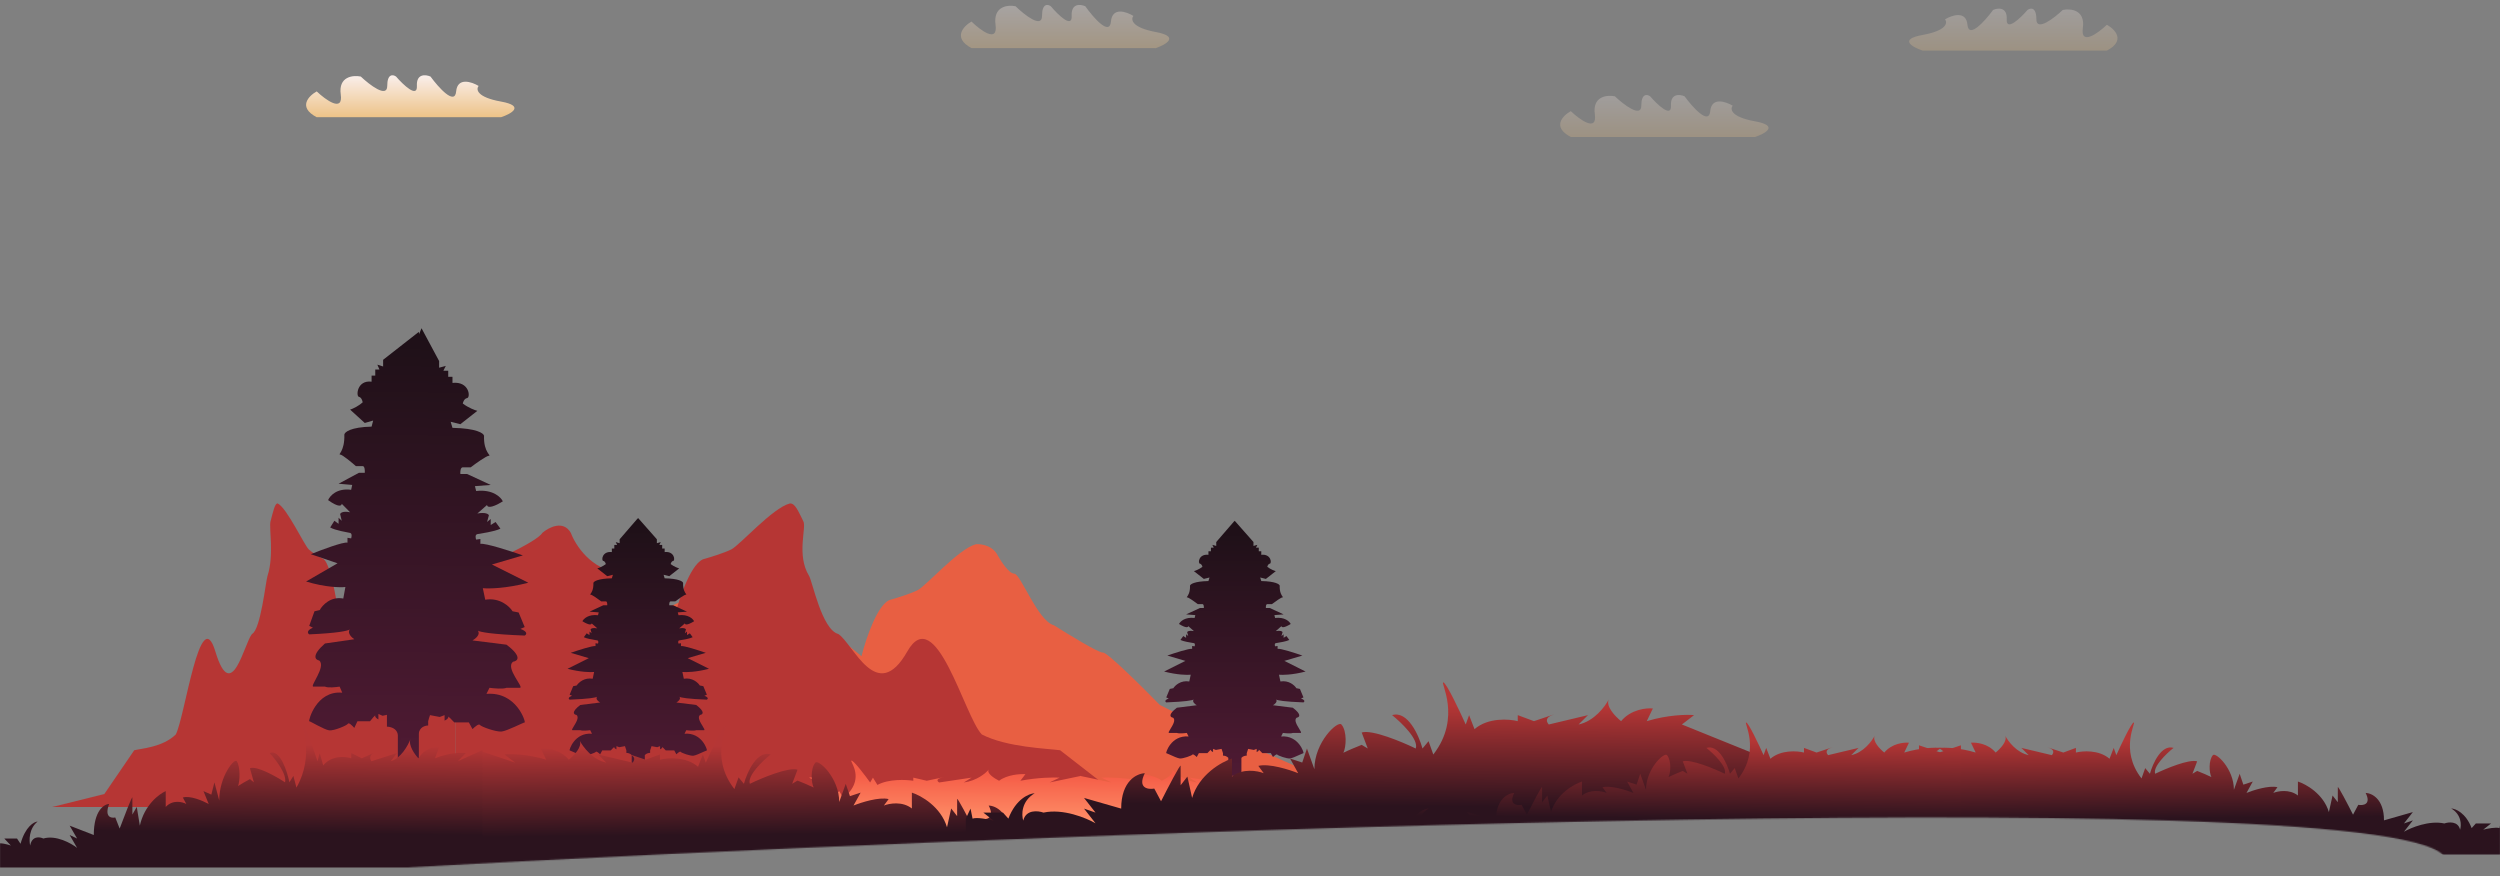 <svg width="2026" height="710" viewBox="0 0 2026 710" fill="none" xmlns="http://www.w3.org/2000/svg">
<rect x="0" y="0" width="2026" height="710" fill="#808080" stroke="none"/>
<mask id="mask0" mask-type="alpha" maskUnits="userSpaceOnUse" x="0" y="0" width="2026" height="703">
<path d="M1980 692.928C1919.2 631.693 784 677.485 330 703H0V0H2026V692.928H1980Z" fill="white"/>
</mask>
<g mask="url(#mask0)">
<path d="M1558.06 41H1685.35H1707.43C1723.02 32.885 1713.93 23.671 1707.43 20.079C1700.07 27.052 1685.87 37.323 1687.95 22.615C1690.03 7.906 1677.99 6.765 1671.71 8.033C1664.57 14.796 1650.28 25.785 1650.28 15.641C1650.28 5.497 1645.52 6.343 1643.14 8.033C1637.29 14.796 1625.73 25.785 1626.25 15.641C1626.77 5.497 1619.11 6.343 1615.21 8.033C1608.72 16.909 1595.47 31.744 1594.43 20.079C1593.39 8.414 1581.87 12.26 1576.24 15.641C1578.41 18.388 1577.8 24.77 1558.06 28.32C1538.31 31.871 1549.83 38.253 1558.06 41Z" fill="url(#paint0_linear)" fill-opacity="0.26"/>
<path d="M406.04 95H278.746H256.665C241.078 86.885 250.17 77.671 256.665 74.079C264.025 81.052 278.227 91.323 276.149 76.615C274.07 61.906 286.107 60.765 292.385 62.033C299.529 68.796 313.817 79.784 313.817 69.641C313.817 59.497 318.58 60.343 320.961 62.033C326.806 68.796 338.367 79.784 337.847 69.641C337.327 59.497 344.991 60.343 348.888 62.033C355.382 70.909 368.631 85.744 369.67 74.079C370.709 62.413 382.227 66.26 387.855 69.641C385.69 72.388 386.296 78.77 406.04 82.32C425.783 85.871 414.266 92.253 406.04 95Z" fill="url(#paint1_linear)"/>
<path d="M936.671 39H809.377H787.296C771.709 30.646 780.801 21.162 787.296 17.463C794.656 24.642 808.858 35.215 806.779 20.074C804.701 4.933 816.738 3.758 823.016 5.064C830.16 12.025 844.448 23.337 844.448 12.895C844.448 2.453 849.211 3.323 851.592 5.064C857.437 12.025 868.997 23.337 868.478 12.895C867.958 2.453 875.622 3.323 879.519 5.064C886.013 14.2 899.262 29.472 900.301 17.463C901.34 5.455 912.857 9.414 918.486 12.895C916.321 15.723 916.927 22.293 936.671 25.948C956.414 29.602 944.897 36.172 936.671 39Z" fill="url(#paint2_linear)" fill-opacity="0.32"/>
<path d="M1422.33 111H1295.04H1272.96C1257.37 102.885 1266.47 93.671 1272.96 90.079C1280.32 97.052 1294.52 107.323 1292.44 92.615C1290.37 77.906 1302.4 76.765 1308.68 78.033C1315.82 84.796 1330.11 95.784 1330.11 85.641C1330.11 75.497 1334.87 76.343 1337.26 78.033C1343.1 84.796 1354.66 95.784 1354.14 85.641C1353.62 75.497 1361.29 76.343 1365.18 78.033C1371.68 86.909 1384.93 101.744 1385.97 90.079C1387 78.413 1398.52 82.26 1404.15 85.641C1401.99 88.388 1402.59 94.77 1422.33 98.32C1442.08 101.871 1430.56 108.253 1422.33 111Z" fill="url(#paint3_linear)" fill-opacity="0.26"/>
<path d="M653.268 496.876C630.703 495.015 617.77 474.782 614.124 464.898C608.064 454.2 596.248 460.44 591.098 464.898C586.493 472.805 542.36 492.225 520.869 500.946V687L1142.44 682.714V662.143L1013.05 604.439C1002.92 603.043 960.089 581.763 939.941 571.298C925.934 556.956 897.113 528.389 893.889 528.854C890.666 529.319 866.066 514.319 854.169 506.76C840.93 503.272 827.114 464.898 821.933 464.898C817.788 464.898 811.38 455.208 808.693 450.362C804.549 441.99 795.07 440.672 790.848 441.06C777.033 444.548 750.553 474.782 743.645 478.271C738.119 481.061 727.143 484.472 722.346 485.829C711.754 487.69 701.815 517.226 698.169 531.761L671.689 510.249L653.268 496.876Z" fill="#E85F42"/>
<path d="M501.915 463.843C479.257 461.982 466.272 441.745 462.611 431.859C456.526 421.159 444.662 427.401 439.491 431.859C434.867 439.768 390.553 459.19 368.975 467.913V654H984.547L904.783 643.473L859.121 608C848.948 606.604 815.903 605.674 795.673 595.207C781.608 580.862 758.4 487.118 735.245 528C710.485 571.714 691.307 521.353 679.362 513.794C666.068 510.304 658.407 471.137 655.664 466.69C645.26 449.826 653.737 427.341 651.04 422.495C646.878 414.121 644.296 407.629 640.058 408.016C626.186 411.506 599.598 441.745 592.662 445.234C587.113 448.025 576.092 451.437 571.275 452.794C560.64 454.655 550.66 484.196 546.999 498.734L520.411 477.218L501.915 463.843Z" fill="#B63634"/>
<path d="M298.404 463.843C310.432 461.982 317.325 441.745 319.268 431.859C322.498 421.159 328.796 427.401 331.541 431.859C333.996 439.768 357.52 459.19 368.975 467.913V654H42.202L84.544 643.473L108.783 608C114.184 606.604 131.725 605.674 142.464 595.207C149.931 580.862 162.25 487.118 174.542 528C187.686 571.714 197.866 521.353 204.207 513.794C211.264 510.304 215.331 471.137 216.787 466.69C222.31 449.826 217.81 427.341 219.242 422.495C221.451 414.121 222.822 407.629 225.072 408.016C232.436 411.506 246.55 441.745 250.232 445.234C253.177 448.025 259.027 451.437 261.584 452.794C267.23 454.655 272.528 484.196 274.471 498.734L288.585 477.218L298.404 463.843Z" fill="#B63634"/>
<path fill-rule="evenodd" clip-rule="evenodd" d="M875.623 628.859L875.971 628.786V628.932L900.715 634.126L892.537 630.191C897.232 629.91 910.164 630.023 924.338 632.721L920.25 627.381C924.641 627.1 935.06 627.774 941.602 632.721C945.334 630.873 952.128 626.495 949.881 623.571C952.407 626.616 959.826 632.795 970.222 634.126L963.862 630.191L990.212 634.126C991.574 633.283 993.028 631.315 987.94 630.191C982.852 629.067 993.997 631.409 1000.21 632.721L1011.11 630.191V632.721C1017.02 631.784 1031.1 631.147 1040.18 636.093L1043.82 630.191L1046.09 634.126C1050.18 628.411 1058.9 616.87 1061.08 616.42C1061.71 616.29 1061.37 617.003 1060.71 618.37C1058.53 622.912 1052.88 634.676 1067.9 646.773L1071.08 641.152L1075.17 644.244C1077.59 638.716 1085.07 628.168 1095.61 630.191C1089.4 633.283 1077.53 640.421 1079.71 644.244C1088.95 641.433 1109.15 636.149 1116.05 637.498L1111.96 644.244L1116.05 642.698C1120.04 643.691 1126.64 645.409 1129.06 646.262C1128.78 645.339 1129.3 643.287 1129.85 641.129C1130.4 638.965 1130.98 636.693 1130.8 635.344C1131.13 635.528 1131.5 635.733 1131.9 635.957C1137.02 638.808 1147.85 644.835 1147.85 652.956L1152.85 644.244L1156.03 650.146L1164.21 648.459L1158.76 654.642C1164.66 653.143 1178.29 650.427 1185.56 651.551L1181.93 654.642C1186.01 653.612 1196.01 652.45 1203.28 656.048V648.459C1210.24 649.865 1225.36 655.148 1230.08 665.041L1233.26 656.048L1237.8 659.701V651.551C1237.8 650.427 1246.59 661.013 1250.98 666.446L1255.52 661.106C1259.76 661.575 1266.97 660.938 1261.88 654.642C1267.18 654.736 1277.78 657.846 1277.78 669.538L1302.77 665.041L1295.05 671.224L1302.77 669.538L1295.05 675.721C1301.25 673.472 1316.94 669.425 1330.03 671.224C1333.81 670.381 1341.84 669.875 1343.66 674.597C1344.87 672.161 1345.02 666.446 1335.93 663.074C1339.72 663.167 1348.56 665.434 1353.65 673.753L1357.28 671.224H1370.46L1363.64 674.597C1367.13 674.034 1374.82 673.079 1377.73 673.753L1379.09 669.538L1382.27 673.753V688.087H875.971H875.274H368.975V673.753L372.155 669.538L373.518 673.753C376.425 673.079 384.118 674.034 387.601 674.597L380.786 671.224H393.961L397.595 673.753C402.684 665.434 411.527 663.167 415.313 663.074C406.227 666.446 406.378 672.161 407.59 674.597C409.407 669.875 417.433 670.381 421.219 671.224C434.303 669.425 449.991 673.472 456.2 675.721L448.477 669.538L456.2 671.224L448.477 665.041L473.463 669.538C473.463 657.846 484.063 654.736 489.364 654.642C484.275 660.938 491.484 661.575 495.724 661.106L500.267 666.446C504.658 661.013 513.441 650.427 513.441 651.551V659.701L517.984 656.048L521.164 665.041C525.889 655.148 541.002 649.865 547.968 648.459V656.048C555.237 652.45 565.231 653.612 569.32 654.642L565.686 651.551C572.954 650.427 586.583 653.143 592.489 654.642L587.038 648.459L595.215 650.146L598.395 644.244L603.392 652.956C603.392 644.835 614.223 638.808 619.346 635.957C619.749 635.733 620.117 635.528 620.441 635.344C620.269 636.693 620.846 638.965 621.396 641.129C621.944 643.287 622.465 645.339 622.188 646.262C624.604 645.409 631.209 643.691 635.193 642.698L639.282 644.244L635.193 637.498C642.098 636.149 662.3 641.433 671.537 644.244C673.718 640.421 661.845 633.283 655.637 630.191C666.176 628.168 673.657 638.716 676.08 644.244L680.169 641.152L683.349 646.773C698.363 634.676 692.713 622.912 690.531 618.37C689.875 617.003 689.532 616.29 690.163 616.42C692.344 616.87 701.066 628.411 705.155 634.126L707.426 630.191L711.061 636.093C720.147 631.147 734.23 631.784 740.136 632.721V630.191L751.039 632.721C757.248 631.409 768.393 629.067 763.305 630.191C758.217 631.315 759.671 633.283 761.034 634.126L787.383 630.191L781.023 634.126C791.419 632.795 798.839 626.616 801.364 623.571C799.117 626.495 805.911 630.873 809.643 632.721C816.185 627.774 826.604 627.1 830.995 627.381L826.907 632.721C841.081 630.023 854.013 629.91 858.708 630.191L850.53 634.126L875.274 628.932V628.786L875.623 628.859ZM801.466 623.446C801.43 623.487 801.396 623.529 801.364 623.571C801.399 623.529 801.433 623.487 801.466 623.446ZM621.564 634.126C620.867 634.126 620.538 634.591 620.441 635.344C621.844 634.546 622.436 634.126 621.564 634.126ZM1129.68 634.126C1130.38 634.126 1130.71 634.591 1130.8 635.344C1129.4 634.546 1128.81 634.126 1129.68 634.126ZM949.779 623.446C949.815 623.487 949.849 623.529 949.881 623.571C949.846 623.529 949.812 623.487 949.779 623.446Z" fill="url(#paint4_linear)"/>
<path d="M339.138 588.896V613.999V616.953H322.414V595.787C322.021 590.274 316.348 588.896 313.561 588.896V306.854C324.972 302.916 337.007 277.977 341.598 266L355.862 292.58V297.994L361.273 296.518L359.305 300.455H363.24V305.378H366.683V310.3C380.456 308.823 381.44 322.113 378.564 322.605C376.264 322.999 375.26 325.723 375.045 327.035C379.767 330.579 384.883 332.45 386.85 332.942L373.078 343.771L365.208 341.802L366.683 346.724C386.359 347.118 391.933 351.154 392.261 353.123C391.769 366.905 398.655 369.366 396.196 369.366C394.229 369.366 385.539 375.601 381.44 378.718H375.045C373.078 378.718 372.914 382.328 373.078 384.133H378.564L397.672 392.993L384.883 393.977L385.867 397.915C399.246 396.34 405.87 402.837 407.509 406.283C397.278 412.583 394.72 410.877 394.72 409.236L386.85 416.127C393.54 414.946 395.868 416.619 396.196 417.604L394.72 423.018L397.672 420.557V425.479L401.607 423.018L405.542 428.433C400.623 430.894 389.31 432.37 386.85 432.863C384.883 433.256 385.375 435.98 385.867 437.292L389.31 436.8V440.738C393.245 439.951 413.904 446.645 423.741 450.09L398.655 457.474L428.168 472.24C410.067 476.965 396.032 477.162 391.277 476.67L393.245 486.022C405.05 484.053 412.92 491.437 415.379 495.374L420.298 496.359L425.217 508.172L421.774 509.649C428.07 512.011 426.693 514.243 425.217 515.063C398.467 514.047 389.224 512.228 387.27 511.114C389.554 514.155 385.407 517.599 382.915 519.001L410.461 522.447C423.446 532.291 419.478 535.736 415.871 536.229C408.985 541.151 425.217 557.394 421.282 557.394H410.461C407.706 558.575 400.131 557.886 396.688 557.394L394.229 562.316C418.822 560.347 426.201 585.451 425.217 585.451C424.233 585.451 410.952 592.342 406.526 592.834C402.099 593.326 389.802 588.896 388.818 587.42C388.031 586.238 384.555 589.224 382.915 590.865L379.964 585.451H368.159C366.355 583.482 362.847 579.839 363.24 581.021C363.634 582.202 361.437 583.482 360.289 583.974V579.544L356.354 581.021L348.484 579.544L346.516 585.451C342.581 582.694 339.958 586.599 339.138 588.896Z" fill="url(#paint5_linear)"/>
<path d="M324.911 587.94V613.046V616H339.347V594.832C339.687 589.318 344.584 587.94 346.99 587.94V305.86C337.14 301.921 343.31 280.979 339.347 269L310.475 291.583V296.999L305.804 295.522L307.503 299.46H304.106V304.383H301.134V309.306C289.245 307.829 288.396 321.121 290.878 321.613C292.864 322.007 293.73 324.731 293.916 326.043C289.839 329.588 285.424 331.459 283.725 331.951L295.614 342.781L302.407 340.812L301.134 345.735C284.15 346.129 279.338 350.166 279.055 352.135C279.479 365.919 273.535 368.38 275.658 368.38C277.356 368.38 284.857 374.616 288.396 377.734H293.916C295.614 377.734 295.755 381.344 295.614 383.149H290.878L274.384 392.01L285.424 392.994L284.574 396.933C273.025 395.357 267.307 401.856 265.892 405.302C274.724 411.603 276.932 409.896 276.932 408.255L283.725 415.147C277.951 413.966 275.941 415.64 275.658 416.624L276.932 422.039L274.384 419.578V424.501L270.987 422.039L267.59 427.454C271.836 429.916 281.602 431.393 283.725 431.885C285.424 432.279 284.999 435.003 284.574 436.316L281.602 435.823V439.762C278.205 438.974 260.372 445.669 251.88 449.115L273.535 456.499L248.059 471.268C263.684 475.994 275.799 476.191 279.904 475.699L278.205 485.052C268.015 483.083 261.221 490.467 259.098 494.405L254.853 495.39L250.607 507.205L253.579 508.682C248.144 511.045 249.333 513.276 250.607 514.097C273.697 513.08 281.677 511.262 283.363 510.147C281.392 513.188 284.972 516.633 287.122 518.035L263.344 521.481C252.135 531.327 255.56 534.773 258.674 535.265C264.618 540.188 250.607 556.433 254.003 556.433H263.344C265.722 557.615 272.261 556.926 275.233 556.433L277.356 561.356C256.126 559.387 249.757 584.494 250.607 584.494C251.456 584.494 262.92 591.386 266.741 591.878C270.563 592.37 281.178 587.94 282.027 586.463C282.706 585.281 285.707 588.268 287.122 589.909L289.67 584.494H299.86C301.417 582.525 304.446 578.882 304.106 580.063C303.766 581.245 305.663 582.525 306.653 583.017V578.586L310.05 580.063L316.844 578.586L318.542 584.494C321.939 581.737 324.203 585.642 324.911 587.94Z" fill="url(#paint6_linear)"/>
<path fill-rule="evenodd" clip-rule="evenodd" d="M526.865 608.124V610.139C525.709 610.139 523.702 610.545 522.554 611.934V624.804V626.529L521.693 626.529H511.923V624.804V611.933C510.774 610.545 508.768 610.139 507.612 610.139V608.124L506.463 604.676L501.865 605.538L499.567 604.676V607.263C498.896 606.976 497.613 606.228 497.842 605.538C498.072 604.848 496.023 606.976 494.969 608.126H488.073L486.348 611.289C485.391 610.331 483.36 608.586 482.9 609.276C482.325 610.139 475.142 612.727 472.556 612.439C470.878 612.253 467.026 610.494 464.368 609.281C462.928 608.624 461.838 608.126 461.636 608.126C461.062 608.126 465.372 593.461 479.739 594.611L478.303 591.736C476.291 592.023 471.866 592.426 470.257 591.736H463.935C463.046 591.736 463.918 590.318 465.09 588.413C466.949 585.388 469.564 581.135 467.096 579.371C464.989 579.084 462.671 577.071 470.257 571.32L486.348 569.307C484.893 568.488 482.47 566.476 483.805 564.699C482.663 565.35 477.263 566.413 461.636 567.006C460.774 566.527 459.97 565.224 463.648 563.843L461.636 562.981L464.51 556.079L467.383 555.504C468.82 553.204 473.418 548.891 480.314 550.041L481.463 544.577C478.686 544.865 470.487 544.75 459.912 541.99L477.153 533.363L462.498 529.05C468.245 527.037 480.314 523.126 482.613 523.586V521.286L484.624 521.573C484.912 520.807 485.199 519.215 484.05 518.985C483.78 518.931 483.328 518.857 482.753 518.763C480.264 518.354 475.465 517.565 473.13 516.397L475.429 513.234L477.728 514.672V511.797L479.452 513.234L478.59 510.071C478.781 509.496 480.142 508.519 484.05 509.209L479.452 505.183C479.452 506.141 477.958 507.138 471.981 503.458C472.939 501.445 476.808 497.649 484.624 498.569L485.199 496.269L477.728 495.694L488.89 490.518H492.095C492.191 489.464 492.095 487.355 490.946 487.355H487.21C484.816 485.534 479.739 481.891 478.59 481.891C478.122 481.891 478.233 481.739 478.586 481.255C479.316 480.253 481.083 477.831 480.889 472.402C481.08 471.252 484.337 468.894 495.831 468.664L496.693 465.789L492.095 466.939L484.05 460.613C485.199 460.325 488.187 459.232 490.946 457.162C490.821 456.395 490.234 454.804 488.89 454.574C487.21 454.287 487.785 446.523 495.831 447.385V444.51H497.842V441.634H500.141L498.992 439.334L502.153 440.197V437.033L516.808 420.068C516.839 420.149 516.87 420.232 516.9 420.315C516.963 420.131 517.028 419.953 517.094 419.78L532.324 437.033V440.196L535.485 439.334L534.335 441.634H536.634V444.51H538.646V447.385C546.691 446.523 547.266 454.286 545.586 454.574C544.243 454.804 543.656 456.395 543.531 457.162C546.289 459.232 549.278 460.325 550.427 460.613L542.381 466.939L537.784 465.788L538.646 468.664C550.14 468.894 553.396 471.252 553.588 472.402C553.394 477.831 555.16 480.253 555.891 481.255C556.243 481.739 556.355 481.891 555.887 481.891C554.737 481.891 549.661 485.534 547.266 487.355H543.531C542.381 487.355 542.285 489.463 542.381 490.518H545.586L556.749 495.694L549.278 496.269L549.852 498.569C557.668 497.649 561.538 501.445 562.496 503.458C556.519 507.138 555.025 506.141 555.025 505.183L550.427 509.209C554.335 508.519 555.695 509.496 555.887 510.071L555.025 513.234L556.749 511.797V514.672L559.048 513.234L561.346 516.397C559.012 517.565 554.213 518.354 551.723 518.763C551.148 518.857 550.697 518.931 550.427 518.985C549.278 519.215 549.565 520.807 549.852 521.573L551.864 521.286V523.586C554.163 523.126 566.231 527.037 571.978 529.05L557.323 533.363L574.564 541.989C563.99 544.75 555.791 544.865 553.013 544.577L554.163 550.041C561.059 548.891 565.657 553.204 567.093 555.504L569.967 556.079L572.84 562.981L570.829 563.843C574.507 565.224 573.702 566.527 572.84 567.006C557.213 566.412 551.813 565.35 550.672 564.699C552.006 566.476 549.584 568.488 548.128 569.307L564.22 571.32C571.806 577.071 569.488 579.083 567.381 579.371C564.913 581.135 567.528 585.388 569.387 588.413C570.559 590.318 571.43 591.736 570.542 591.736H564.22C562.611 592.426 558.185 592.023 556.174 591.736L554.737 594.611C569.105 593.461 573.415 608.126 572.84 608.126C572.638 608.126 571.549 608.623 570.108 609.281C567.451 610.494 563.598 612.253 561.921 612.439C559.335 612.727 552.151 610.139 551.576 609.276C551.117 608.586 549.086 610.331 548.128 611.289L546.404 608.126H539.508C538.454 606.976 536.404 604.848 536.634 605.538C536.864 606.228 535.581 606.976 534.91 607.263V604.675L532.611 605.538L528.014 604.675L526.865 608.124Z" fill="url(#paint7_linear)"/>
<path fill-rule="evenodd" clip-rule="evenodd" d="M1010.36 610.344V612.359C1009.2 612.359 1007.19 612.765 1006.04 614.153V627.024V628.749L1005.18 628.749H995.413V627.024V614.153C994.264 612.765 992.258 612.359 991.102 612.359V610.344L989.953 606.895L985.356 607.758L983.057 606.895V609.483C982.386 609.196 981.103 608.448 981.333 607.758C981.563 607.068 979.513 609.196 978.459 610.346H971.563L969.839 613.509C968.881 612.55 966.85 610.806 966.39 611.496C965.816 612.359 958.632 614.947 956.046 614.659C954.369 614.473 950.516 612.714 947.859 611.501C946.418 610.843 945.328 610.346 945.126 610.346C944.552 610.346 948.862 595.681 963.23 596.831L961.793 593.955C959.781 594.243 955.356 594.645 953.747 593.955H947.425C946.537 593.955 947.408 592.538 948.58 590.632C950.439 587.608 953.054 583.355 950.586 581.591C948.479 581.303 946.161 579.29 953.747 573.539L969.839 571.526C968.383 570.707 965.961 568.695 967.295 566.919C966.153 567.57 960.753 568.632 945.126 569.226C944.264 568.747 943.46 567.443 947.138 566.063L945.126 565.2L948 558.299L950.873 557.724C952.31 555.424 956.908 551.11 963.804 552.261L964.954 546.797C962.176 547.085 953.977 546.97 943.402 544.209L960.643 535.583L945.989 531.269C951.736 529.256 963.804 525.346 966.103 525.806V523.505L968.115 523.793C968.402 523.026 968.689 521.435 967.54 521.205C967.27 521.151 966.819 521.077 966.244 520.982C963.754 520.574 958.955 519.785 956.62 518.617L958.919 515.454L961.218 516.892V514.016L962.942 515.454L962.08 512.291C962.272 511.716 963.632 510.738 967.54 511.428L962.942 507.403C962.942 508.361 961.448 509.358 955.471 505.677C956.429 503.664 960.299 499.869 968.115 500.789L968.689 498.489L961.218 497.913L972.38 492.738H975.586C975.681 491.683 975.586 489.574 974.436 489.574H970.701C968.306 487.753 963.23 484.111 962.08 484.111C961.612 484.111 961.723 483.958 962.076 483.475C962.807 482.473 964.573 480.051 964.379 474.622C964.571 473.472 967.827 471.114 979.321 470.884L980.183 468.008L975.586 469.158L967.54 462.832C968.689 462.545 971.678 461.452 974.436 459.382C974.311 458.615 973.724 457.024 972.38 456.794C970.701 456.506 971.275 448.742 979.321 449.605V446.729H981.333V443.854H983.632L982.482 441.553L985.643 442.416V439.253L1000.3 422.288C1000.33 422.369 1000.36 422.451 1000.39 422.535C1000.45 422.351 1000.52 422.173 1000.58 422L1015.81 439.253V442.416L1018.97 441.553L1017.83 443.854H1020.12V446.729H1022.14V449.605C1030.18 448.742 1030.76 456.506 1029.08 456.794C1027.73 457.024 1027.15 458.615 1027.02 459.382C1029.78 461.452 1032.77 462.545 1033.92 462.832L1025.87 469.158L1021.27 468.008L1022.14 470.884C1033.63 471.114 1036.89 473.472 1037.08 474.622C1036.88 480.051 1038.65 482.473 1039.38 483.475C1039.73 483.958 1039.84 484.111 1039.38 484.111C1038.23 484.111 1033.15 487.753 1030.76 489.574H1027.02C1025.87 489.574 1025.78 491.683 1025.87 492.737H1029.08L1040.24 497.913L1032.77 498.488L1033.34 500.789C1041.16 499.869 1045.03 503.664 1045.99 505.677C1040.01 509.358 1038.51 508.361 1038.51 507.403L1033.92 511.428C1037.83 510.738 1039.19 511.716 1039.38 512.291L1038.51 515.454L1040.24 514.016V516.892L1042.54 515.454L1044.84 518.617C1042.5 519.785 1037.7 520.573 1035.21 520.982C1034.64 521.077 1034.19 521.151 1033.92 521.205C1032.77 521.435 1033.06 523.026 1033.34 523.793L1035.35 523.505V525.806C1037.65 525.346 1049.72 529.256 1055.47 531.269L1040.81 535.583L1058.05 544.209C1047.48 546.97 1039.28 547.085 1036.5 546.797L1037.65 552.26C1044.55 551.11 1049.15 555.424 1050.58 557.724L1053.46 558.299L1056.33 565.2L1054.32 566.063C1058 567.443 1057.19 568.747 1056.33 569.226C1040.7 568.632 1035.3 567.57 1034.16 566.919C1035.5 568.695 1033.07 570.707 1031.62 571.526L1047.71 573.539C1055.3 579.29 1052.98 581.303 1050.87 581.591C1048.4 583.355 1051.02 587.608 1052.88 590.632C1054.05 592.538 1054.92 593.955 1054.03 593.955H1047.71C1046.1 594.645 1041.68 594.243 1039.66 593.955L1038.23 596.831C1052.6 595.681 1056.91 610.346 1056.33 610.346C1056.13 610.346 1055.04 610.843 1053.6 611.501C1050.94 612.714 1047.09 614.472 1045.41 614.659C1042.83 614.947 1035.64 612.359 1035.07 611.496C1034.61 610.806 1032.58 612.55 1031.62 613.509L1029.89 610.346H1023C1021.94 609.196 1019.89 607.068 1020.12 607.758C1020.35 608.448 1019.07 609.195 1018.4 609.483V606.895L1016.1 607.758L1011.5 606.895L1010.36 610.344Z" fill="url(#paint8_linear)"/>
<path d="M390.506 608.986L417.534 618.036L408.846 611.367C413.834 610.891 427.573 611.082 442.632 615.655L438.288 606.604C442.954 606.127 454.022 607.271 460.972 615.655C464.938 612.524 472.156 605.102 469.768 600.146C469.731 600.074 469.695 600.004 469.66 599.935C469.698 600.005 469.734 600.075 469.768 600.146C472.452 605.307 480.335 615.781 491.379 618.036L484.622 611.367L512.616 618.036C514.064 616.607 515.608 613.273 510.203 611.367C504.797 609.462 516.638 613.432 523.234 615.655L534.818 611.367V615.655C541.092 614.067 556.054 612.987 565.707 621.371L569.568 611.367L571.982 618.036C576.325 608.35 585.592 588.788 587.909 588.026C590.805 587.073 574.395 612.796 595.149 639.473L598.527 629.946L602.871 635.186C605.445 625.817 613.393 607.938 624.59 611.367C617.994 616.607 605.381 628.707 607.697 635.186C617.511 630.422 638.973 621.466 646.309 623.753L641.965 635.186L646.309 632.566C650.192 634.109 656.418 636.687 659.402 638.219C657.377 634.383 656.635 622.774 660.789 618.036C663.335 615.132 680.095 630.422 680.095 649.953L685.404 635.186L688.782 645.189L697.47 642.331L691.678 652.811C697.953 650.27 712.432 645.665 720.154 647.571L716.293 652.811C720.637 651.064 731.255 649.095 738.978 655.193V642.331C746.378 644.713 762.434 653.668 767.454 670.436L770.832 655.193L775.659 661.385V647.571C775.659 645.665 784.99 663.608 789.656 672.818L794.482 663.767C798.987 664.561 806.645 663.481 801.239 652.811C806.87 652.97 818.132 658.241 818.132 678.058L844.678 670.436L836.473 680.916L844.678 678.058L836.473 688.538C843.069 684.727 859.736 677.868 873.637 680.916C877.659 679.487 886.185 678.63 888.116 686.633C889.403 682.504 889.564 672.818 879.911 667.102C883.933 667.261 893.329 671.103 898.734 685.204L902.595 680.916H916.592L909.352 686.633C913.053 685.68 921.226 684.06 924.315 685.204L925.763 678.058L929.141 685.204V709.498H390.506V608.986Z" fill="url(#paint9_linear)"/>
<path d="M390.959 607.9L371.052 616.913L377.45 610.272C373.777 609.797 363.658 609.987 352.566 614.541L355.766 605.527C352.329 605.053 344.177 606.192 339.058 614.541C336.137 611.423 330.821 604.032 332.579 599.096C332.607 599.025 332.633 598.955 332.659 598.886C332.631 598.955 332.604 599.025 332.579 599.096C330.603 604.236 324.797 614.667 316.662 616.913L321.639 610.272L301.021 616.913C299.954 615.49 298.817 612.169 302.798 610.272C306.779 608.374 298.058 612.327 293.2 614.541L284.668 610.272V614.541C280.047 612.96 269.027 611.885 261.917 620.234L259.073 610.272L257.296 616.913C254.096 607.267 247.271 587.785 245.564 587.026C243.432 586.077 255.518 611.695 240.232 638.262L237.744 628.774L234.544 633.992C232.648 624.662 226.795 606.856 218.547 610.272C223.406 615.49 232.696 627.54 230.989 633.992C223.761 629.248 207.954 620.329 202.55 622.606L205.75 633.992L202.55 631.383C199.691 632.92 195.105 635.488 192.907 637.013C194.399 633.193 194.945 621.632 191.886 616.913C190.01 614.021 177.666 629.248 177.666 648.699L173.756 633.992L171.267 643.955L164.869 641.108L169.135 651.545C164.513 649.015 153.849 644.429 148.161 646.327L151.005 651.545C147.805 649.806 139.984 647.845 134.297 653.917V641.108C128.846 643.48 117.02 652.399 113.323 669.098L110.835 653.917L107.28 660.085V646.327C107.28 644.429 100.407 662.299 96.971 671.47L93.416 662.457C90.098 663.247 84.457 662.172 88.439 651.545C84.291 651.703 75.997 656.954 75.997 676.689L56.445 669.098L62.488 679.535L56.445 676.689L62.488 687.126C57.63 683.331 45.354 676.499 35.116 679.535C32.153 678.112 25.873 677.258 24.451 685.228C23.503 681.117 23.384 671.47 30.494 665.778C27.532 665.936 20.612 669.763 16.63 683.805L13.786 679.535H3.477L8.809 685.228C6.084 684.28 0.064 682.667 -2.211 683.805L-3.277 676.689L-5.766 683.805V708H390.959V607.9Z" fill="url(#paint10_linear)"/>
<path d="M1555.15 603.987L1578.97 611.958L1571.31 606.085C1575.71 605.665 1587.82 605.833 1601.09 609.86L1597.26 601.89C1601.37 601.47 1611.12 602.477 1617.25 609.86C1620.74 607.103 1627.1 600.567 1625 596.202C1624.97 596.139 1624.94 596.077 1624.9 596.016C1624.94 596.078 1624.97 596.14 1625 596.202C1627.36 600.748 1634.31 609.972 1644.04 611.958L1638.09 606.085L1662.76 611.958C1664.04 610.699 1665.4 607.763 1660.63 606.085C1655.87 604.407 1666.3 607.903 1672.12 609.86L1682.32 606.085V609.86C1687.85 608.462 1701.04 607.511 1709.55 614.895L1712.95 606.085L1715.08 611.958C1718.9 603.428 1727.07 586.2 1729.11 585.528C1731.66 584.689 1717.2 607.343 1735.49 630.836L1738.47 622.446L1742.3 627.061C1744.56 618.81 1751.57 603.064 1761.44 606.085C1755.62 610.7 1744.51 621.355 1746.55 627.061C1755.2 622.866 1774.11 614.979 1780.58 616.992L1776.75 627.061L1780.58 624.753C1784 626.113 1789.48 628.383 1792.11 629.733C1790.33 626.354 1789.68 616.13 1793.34 611.958C1795.58 609.4 1810.35 622.866 1810.35 640.066L1815.03 627.061L1818.01 635.871L1825.66 633.354L1820.56 642.583C1826.09 640.346 1838.85 636.29 1845.65 637.968L1842.25 642.583C1846.08 641.045 1855.43 639.311 1862.24 644.681V633.354C1868.76 635.451 1882.91 643.338 1887.33 658.105L1890.31 644.681L1894.57 650.134V637.968C1894.57 636.29 1902.79 652.092 1906.9 660.203L1911.15 652.232C1915.12 652.931 1921.87 651.98 1917.11 642.583C1922.07 642.723 1931.99 647.366 1931.99 664.818L1955.39 658.105L1948.16 667.335L1955.39 664.818L1948.16 674.047C1953.97 670.691 1968.66 664.65 1980.91 667.335C1984.45 666.076 1991.97 665.321 1993.67 672.369C1994.8 668.733 1994.94 660.203 1986.44 655.169C1989.98 655.308 1998.26 658.693 2003.02 671.11L2006.43 667.335H2018.76L2012.38 672.369C2015.64 671.53 2022.85 670.103 2025.57 671.11L2026.84 664.818L2029.82 671.11V692.506H1555.15V603.987Z" fill="url(#paint11_linear)"/>
<path d="M1423.24 611.464L1363.01 587.116L1372.87 579.541C1367.21 579 1351.63 579.216 1334.55 584.411L1339.47 574.131C1334.18 573.589 1321.62 574.888 1313.74 584.411C1309.24 580.854 1301.06 572.425 1303.76 566.795C1303.81 566.714 1303.85 566.634 1303.89 566.556C1303.84 566.635 1303.8 566.715 1303.76 566.795C1300.72 572.658 1291.78 584.554 1279.25 587.116L1286.91 579.541L1255.16 587.116C1253.52 585.493 1251.77 581.705 1257.9 579.541C1264.03 577.377 1250.6 581.886 1243.12 584.411L1229.98 579.541V584.411C1222.86 582.607 1205.89 581.381 1194.94 590.903L1190.56 579.541L1187.82 587.116C1182.89 576.114 1172.38 553.895 1169.75 553.029C1166.47 551.947 1185.08 581.164 1161.54 611.464L1157.71 600.643L1152.78 606.594C1149.86 595.953 1140.85 575.645 1128.15 579.541C1135.63 585.493 1149.94 599.236 1147.31 606.594C1136.18 601.184 1111.83 591.012 1103.51 593.609L1108.44 606.594L1103.51 603.618C1099.1 605.372 1092.04 608.3 1088.66 610.04C1090.95 605.683 1091.8 592.497 1087.08 587.116C1084.2 583.817 1065.19 601.184 1065.19 623.367L1059.16 606.594L1055.33 617.957L1045.48 614.71L1052.05 626.614C1044.93 623.728 1028.5 618.498 1019.75 620.662L1024.12 626.614C1019.2 624.63 1007.15 622.393 998.393 629.319V614.71C989.999 617.416 971.786 627.588 966.092 646.633L962.26 629.319L956.785 636.353V620.662C956.785 618.498 946.201 638.878 940.908 649.338L935.433 639.058C930.324 639.96 921.637 638.733 927.769 626.614C921.381 626.794 908.607 632.782 908.607 655.29L878.496 646.633L887.803 658.536L878.496 655.29L887.803 667.193C880.321 662.865 861.414 655.073 845.647 658.536C841.085 656.913 831.413 655.939 829.223 665.029C827.763 660.34 827.58 649.338 838.53 642.845C833.967 643.026 823.31 647.39 817.178 663.406L812.798 658.536H796.921L805.134 665.029C800.936 663.947 791.666 662.107 788.162 663.406L786.519 655.29L782.687 663.406V691H1393.67L1423.24 611.464Z" fill="url(#paint12_linear)"/>
<path d="M1589.13 603.987L1565.31 611.958L1572.96 606.085C1568.57 605.665 1556.46 605.833 1543.19 609.86L1547.02 601.89C1542.91 601.47 1533.15 602.477 1527.03 609.86C1523.53 607.103 1517.17 600.567 1519.28 596.202C1519.31 596.139 1519.34 596.077 1519.37 596.016C1519.34 596.078 1519.31 596.14 1519.28 596.202C1516.91 600.748 1509.97 609.972 1500.23 611.958L1506.19 606.085L1481.52 611.958C1480.24 610.699 1478.88 607.763 1483.64 606.085C1488.41 604.407 1477.97 607.903 1472.16 609.86L1461.95 606.085V609.86C1456.42 608.462 1443.24 607.511 1434.73 614.895L1431.33 606.085L1429.2 611.958C1425.37 603.428 1417.21 586.2 1415.17 585.528C1412.61 584.689 1427.08 607.343 1408.79 630.836L1405.81 622.446L1401.98 627.061C1399.71 618.81 1392.71 603.064 1382.84 606.085C1388.65 610.7 1399.77 621.355 1397.73 627.061C1389.08 622.866 1370.17 614.979 1363.7 616.992L1367.53 627.061L1363.7 624.753C1360.28 626.113 1354.79 628.383 1352.16 629.733C1353.95 626.354 1354.6 616.13 1350.94 611.958C1348.7 609.4 1333.93 622.866 1333.93 640.066L1329.25 627.061L1326.27 635.871L1318.62 633.354L1323.72 642.583C1318.19 640.346 1305.43 636.29 1298.63 637.968L1302.03 642.583C1298.2 641.045 1288.84 639.311 1282.04 644.681V633.354C1275.52 635.451 1261.37 643.338 1256.94 658.105L1253.97 644.681L1249.71 650.134V637.968C1249.71 636.29 1241.49 652.092 1237.38 660.203L1233.12 652.232C1229.15 652.931 1222.41 651.98 1227.17 642.583C1222.21 642.723 1212.28 647.366 1212.28 664.818L1188.89 658.105L1196.12 667.335L1188.89 664.818L1196.12 674.047C1190.31 670.691 1175.62 664.65 1163.37 667.335C1159.83 666.076 1152.31 665.321 1150.61 672.369C1149.48 668.733 1149.33 660.203 1157.84 655.169C1154.3 655.308 1146.02 658.693 1141.25 671.11L1137.85 667.335H1125.52L1131.9 672.369C1128.63 671.53 1121.43 670.103 1118.71 671.11L1117.43 664.818L1114.46 671.11V692.506H1589.13V603.987Z" fill="url(#paint13_linear)"/>
</g>
<defs>
<linearGradient id="paint0_linear" x1="1631.6" y1="7" x2="1631.6" y2="41" gradientUnits="userSpaceOnUse">
<stop stop-color="#FAEFEC"/>
<stop offset="1" stop-color="#EDC388"/>
</linearGradient>
<linearGradient id="paint1_linear" x1="332.5" y1="61" x2="332.5" y2="95" gradientUnits="userSpaceOnUse">
<stop stop-color="#FAEFEC"/>
<stop offset="1" stop-color="#EDC388"/>
</linearGradient>
<linearGradient id="paint2_linear" x1="863.131" y1="4" x2="863.131" y2="39" gradientUnits="userSpaceOnUse">
<stop stop-color="#FAEFEC"/>
<stop offset="1" stop-color="#EDC388"/>
</linearGradient>
<linearGradient id="paint3_linear" x1="1348.79" y1="77" x2="1348.79" y2="111" gradientUnits="userSpaceOnUse">
<stop stop-color="#FAEFEC"/>
<stop offset="1" stop-color="#EDC388"/>
</linearGradient>
<linearGradient id="paint4_linear" x1="701.066" y1="626.241" x2="700.719" y2="688.356" gradientUnits="userSpaceOnUse">
<stop stop-color="#F55B46"/>
<stop offset="0.684" stop-color="#FF936A"/>
</linearGradient>
<linearGradient id="paint5_linear" x1="370.864" y1="266" x2="370.864" y2="616.953" gradientUnits="userSpaceOnUse">
<stop stop-color="#1D1017"/>
<stop offset="1" stop-color="#4F1A33"/>
</linearGradient>
<linearGradient id="paint6_linear" x1="297.525" y1="265" x2="297.525" y2="616" gradientUnits="userSpaceOnUse">
<stop stop-color="#1D1017"/>
<stop offset="1" stop-color="#4F1A33"/>
</linearGradient>
<linearGradient id="paint7_linear" x1="493.388" y1="421.506" x2="493.388" y2="626.529" gradientUnits="userSpaceOnUse">
<stop stop-color="#1D1017"/>
<stop offset="1" stop-color="#4F1A33"/>
</linearGradient>
<linearGradient id="paint8_linear" x1="976.879" y1="423.725" x2="976.879" y2="628.749" gradientUnits="userSpaceOnUse">
<stop stop-color="#1D1017"/>
<stop offset="1" stop-color="#4F1A33"/>
</linearGradient>
<linearGradient id="paint9_linear" x1="576.325" y1="604.673" x2="577.266" y2="709.949" gradientUnits="userSpaceOnUse">
<stop stop-color="#B53635"/>
<stop offset="0.684" stop-color="#2B131E"/>
</linearGradient>
<linearGradient id="paint10_linear" x1="254.096" y1="603.604" x2="252.83" y2="708.442" gradientUnits="userSpaceOnUse">
<stop stop-color="#B53635"/>
<stop offset="0.684" stop-color="#2B131E"/>
</linearGradient>
<linearGradient id="paint11_linear" x1="1718.9" y1="600.189" x2="1719.73" y2="692.903" gradientUnits="userSpaceOnUse">
<stop stop-color="#B53635"/>
<stop offset="0.684" stop-color="#2B131E"/>
</linearGradient>
<linearGradient id="paint12_linear" x1="1182.89" y1="571.937" x2="1181.82" y2="691.512" gradientUnits="userSpaceOnUse">
<stop stop-color="#B53635"/>
<stop offset="0.684" stop-color="#2B131E"/>
</linearGradient>
<linearGradient id="paint13_linear" x1="1425.37" y1="600.189" x2="1424.55" y2="692.903" gradientUnits="userSpaceOnUse">
<stop stop-color="#B53635"/>
<stop offset="0.684" stop-color="#2B131E"/>
</linearGradient>
</defs>
</svg>
